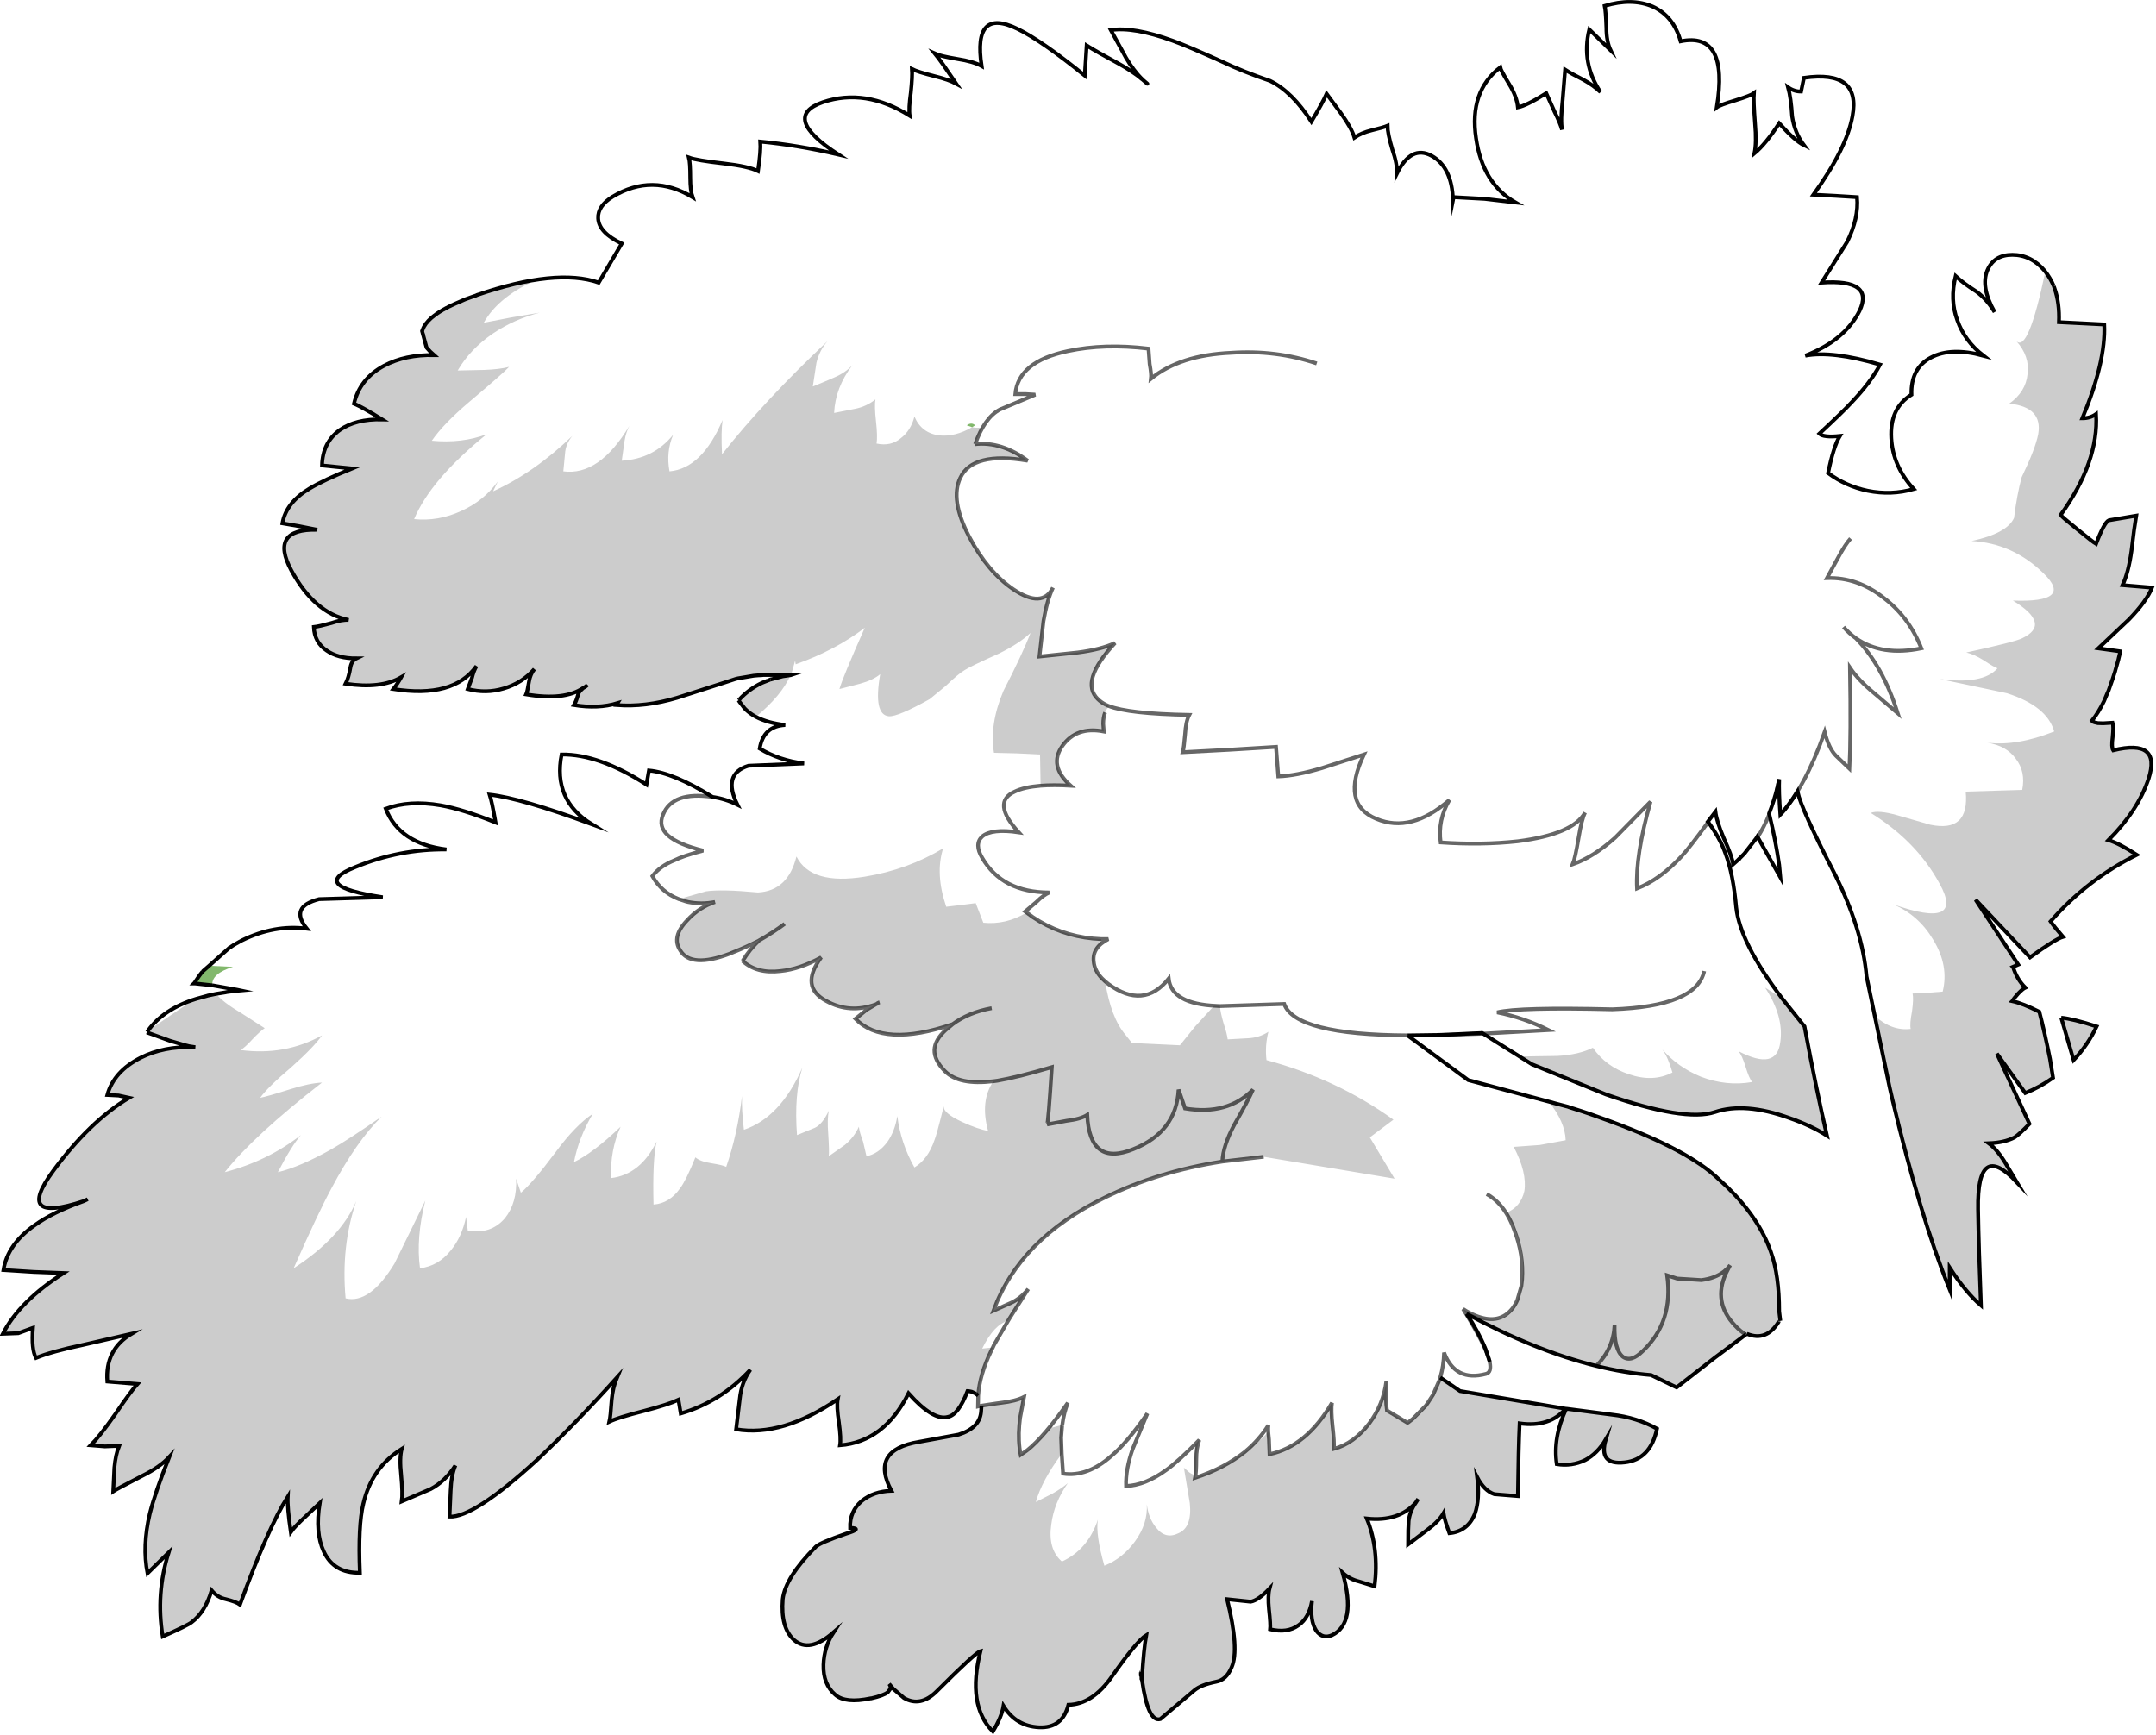 <?xml version="1.0" encoding="UTF-8" standalone="no"?>
<svg xmlns:xlink="http://www.w3.org/1999/xlink" height="455.8px" width="566.45px" xmlns="http://www.w3.org/2000/svg">
  <g transform="matrix(1.0, 0.0, 0.0, 1.0, 283.1, 227.75)">
    <path d="M183.9 -20.95 L184.35 -23.0 183.7 -20.0 183.9 -20.95" fill="#915d43" fill-rule="evenodd" stroke="none"/>
    <path d="M16.95 -206.95 Q14.65 -209.3 12.75 -212.55 L8.75 -219.85 Q14.8 -220.75 25.0 -217.05 28.9 -215.65 38.2 -211.45 43.3 -209.0 50.6 -206.5 56.35 -203.7 61.45 -195.8 64.4 -200.75 65.45 -203.1 L69.2 -198.0 Q72.0 -194.1 72.75 -191.6 74.6 -192.85 77.25 -193.5 80.35 -194.25 81.45 -194.7 81.45 -192.7 82.7 -188.5 84.05 -184.65 83.9 -182.15 87.65 -189.75 93.05 -186.8 98.35 -183.85 98.65 -175.2 L98.8 -175.95 107.0 -175.5 115.05 -174.55 Q106.4 -179.55 104.7 -191.45 102.85 -203.7 111.05 -210.05 111.2 -209.3 113.35 -205.75 115.4 -202.45 115.7 -199.55 118.0 -200.0 123.15 -203.25 L125.3 -198.45 Q126.85 -195.35 127.3 -193.65 126.85 -196.1 127.45 -201.4 L128.1 -209.45 Q129.8 -208.35 132.9 -206.8 135.7 -205.25 137.4 -203.55 132.3 -211.15 134.45 -220.0 L140.05 -214.55 Q138.95 -216.9 138.95 -220.45 138.8 -224.8 138.5 -226.2 145.6 -228.35 151.05 -226.05 156.6 -223.55 158.45 -216.9 171.2 -219.5 167.95 -199.55 168.7 -200.15 172.9 -201.4 176.9 -202.65 177.7 -203.25 177.55 -201.25 178.0 -195.35 178.45 -190.25 177.85 -187.45 180.8 -189.9 184.35 -195.35 188.55 -190.7 190.85 -189.6 188.4 -192.85 187.75 -197.2 187.45 -202.0 186.7 -204.8 188.25 -203.7 190.1 -203.7 L190.85 -207.3 Q205.9 -209.45 203.6 -197.2 202.05 -188.7 193.35 -176.6 L199.1 -176.3 204.8 -175.95 Q205.3 -170.4 202.2 -164.2 L195.5 -153.5 Q209.45 -154.45 205.45 -146.05 201.55 -138.3 191.2 -134.3 198.3 -135.65 210.85 -131.95 208.4 -127.3 203.4 -122.05 201.25 -119.7 194.9 -113.8 196.0 -112.75 200.3 -113.2 198.6 -110.4 197.2 -103.45 201.85 -100.0 207.6 -98.8 213.8 -97.55 219.7 -99.25 214.25 -105.15 213.8 -112.6 213.35 -120.5 219.1 -124.05 218.9 -131.0 224.2 -133.8 229.45 -136.6 238.0 -134.3 233.05 -138.15 231.15 -143.6 229.15 -149.0 230.7 -155.2 232.7 -153.35 236.15 -151.15 238.9 -149.15 240.95 -145.75 237.2 -152.4 239.05 -156.75 240.8 -160.8 245.6 -160.8 250.55 -160.8 254.1 -156.6 255.55 -154.8 256.5 -152.55 255.6 -154.6 254.25 -156.3 249.75 -134.9 246.65 -138.15 250.25 -134.1 249.6 -129.45 249.15 -124.8 244.8 -121.7 253.65 -120.8 252.4 -113.65 251.65 -109.8 248.05 -102.35 246.8 -97.7 246.05 -91.65 244.2 -87.6 234.9 -85.6 245.75 -85.0 253.8 -77.1 261.85 -69.35 245.75 -69.95 255.95 -63.75 248.2 -60.05 246.35 -59.1 233.5 -56.3 235.5 -55.85 238.0 -54.3 240.8 -52.45 241.7 -52.15 237.85 -47.8 226.5 -49.35 L244.2 -45.6 Q254.75 -42.2 256.6 -35.55 246.8 -31.65 239.05 -32.6 244.05 -31.8 246.5 -28.4 249.15 -25.0 248.2 -20.2 L233.35 -19.75 Q234.4 -8.9 224.05 -11.05 L215.35 -13.55 Q210.4 -14.95 208.4 -14.15 220.45 -6.7 226.5 4.45 233.2 16.55 214.25 9.85 220.95 12.65 224.8 19.15 229.0 26.0 227.3 32.8 L223.4 33.1 219.4 33.3 Q219.7 34.65 219.25 37.95 218.6 41.35 218.9 42.6 213.9 43.2 209.45 39.15 L207.3 28.8 Q206.2 16.25 198.75 1.5 190.25 -14.95 189.15 -19.75 186.7 -15.85 184.65 -13.7 191.2 -20.95 196.3 -35.4 197.4 -31.05 199.25 -29.2 L202.8 -25.8 Q203.25 -34.45 202.95 -52.3 205.15 -49.05 209.15 -45.75 L215.5 -40.35 Q211.5 -52.9 204.5 -60.05 211.35 -55.25 221.7 -57.4 218.45 -65.6 211.95 -70.55 204.95 -76.15 196.9 -75.85 L199.85 -81.25 Q201.7 -84.7 203.1 -86.25 201.7 -84.7 199.85 -81.25 L196.9 -75.85 Q204.95 -76.15 211.95 -70.55 218.45 -65.6 221.7 -57.4 211.35 -55.25 204.5 -60.05 211.5 -52.9 215.5 -40.35 L209.15 -45.75 Q205.15 -49.05 202.95 -52.3 203.25 -34.45 202.8 -25.8 L199.25 -29.2 Q197.4 -31.05 196.3 -35.4 191.2 -20.95 184.65 -13.7 184.2 -19.9 184.35 -23.0 L183.9 -20.95 Q183.05 -17.45 181.7 -14.0 L181.7 -13.95 181.75 -13.85 181.75 -13.8 181.7 -13.95 181.75 -13.8 Q183.45 -6.75 184.35 -0.5 L184.65 2.75 178.7 -7.8 178.6 -7.95 178.45 -7.7 178.3 -7.45 175.2 -3.45 174.05 -2.2 173.5 -1.75 172.25 -0.65 Q171.95 -2.85 169.8 -7.5 167.95 -11.85 167.6 -14.45 L165.6 -11.85 165.7 -11.75 Q168.85 -7.45 170.25 -3.45 172.25 1.8 173.05 10.65 174.05 19.95 185.05 34.5 L180.65 31.75 Q185.6 39.3 184.65 46.0 183.75 53.75 173.65 48.45 174.6 49.55 175.5 52.5 176.45 55.6 177.25 56.55 170.55 57.75 163.75 55.15 157.7 52.65 153.65 48.0 155.2 50.15 156.3 54.05 151.2 56.7 144.85 54.5 138.8 52.5 135.4 47.55 131.65 49.4 126.1 49.7 L116.15 49.85 115.75 49.6 115.35 49.35 109.75 45.85 107.4 44.35 107.2 44.25 106.55 43.85 106.6 43.85 106.55 43.85 106.25 43.65 106.0 43.7 103.5 43.8 97.45 44.1 94.45 44.2 97.45 44.1 95.55 44.2 94.45 44.2 87.1 44.3 86.85 44.3 86.7 44.3 Q57.25 44.15 54.3 36.05 L37.4 36.6 54.3 36.05 Q57.25 44.15 86.7 44.3 L102.65 56.05 123.8 61.7 Q128.1 67.05 128.25 71.85 L121.45 73.1 114.6 73.6 Q118.15 80.4 117.4 85.2 116.45 89.4 112.6 90.95 L112.9 91.45 Q118.5 100.45 116.6 110.2 L115.55 113.85 Q112.2 122.25 103.0 117.2 L102.25 116.8 101.3 116.2 102.2 117.45 Q105.3 122.1 107.15 126.6 L108.3 130.05 108.3 130.15 Q108.85 132.85 107.3 133.25 99.25 135.4 96.3 127.65 96.2 131.15 95.3 134.2 L95.25 134.3 95.15 134.7 95.1 134.85 94.95 135.2 93.4 138.75 92.1 140.75 91.6 141.4 91.55 141.55 88.1 145.05 86.95 145.95 88.1 145.05 91.55 141.55 Q89.45 144.6 86.95 145.95 L86.85 146.0 86.75 146.05 86.7 146.1 81.3 142.85 81.15 141.0 81.15 135.1 Q80.35 141.3 76.65 146.25 72.6 151.55 67.35 152.95 67.5 151.25 67.0 146.9 66.55 142.7 66.85 140.85 60.2 152.3 50.45 154.35 L50.3 150.45 50.1 148.4 Q50.05 147.3 50.15 146.75 47.7 150.65 44.0 153.7 47.7 150.65 50.15 146.75 50.05 147.3 50.1 148.4 48.55 150.45 46.4 151.55 L45.85 152.1 44.95 152.95 44.0 153.7 Q38.55 158.05 30.9 160.55 31.2 159.3 31.2 155.75 31.2 152.65 32.0 150.6 L30.9 151.85 Q30.45 156.2 30.6 159.75 29.65 159.45 29.05 158.85 L27.95 157.9 29.5 167.2 Q30.15 173.55 26.55 175.1 23.15 176.8 20.7 173.7 18.65 171.25 18.2 167.5 18.5 172.6 15.1 177.25 11.85 181.75 7.05 183.65 4.7 175.4 5.35 171.55 2.7 179.45 -4.1 182.55 -7.85 179.3 -6.9 172.8 -6.15 167.05 -2.55 161.95 -4.1 163.3 -6.6 164.7 L-10.95 166.9 Q-9.4 161.3 -4.15 154.25 L-4.3 150.0 -4.05 146.8 -4.0 146.65 -6.6 147.35 -6.6 146.6 Q-10.1 150.9 -13.05 153.2 L-13.2 153.3 -14.95 154.5 Q-15.65 150.9 -15.3 146.75 L-15.15 145.55 -15.1 144.85 -14.15 139.8 -14.05 139.4 Q-16.2 140.4 -19.45 140.85 L-21.25 141.0 -25.2 141.6 -25.25 141.85 -25.25 141.6 -26.15 141.8 -26.1 138.95 Q-25.75 133.5 -22.65 127.1 -25.75 133.5 -26.1 138.95 L-26.35 138.7 -26.15 138.85 Q-25.7 133.05 -22.65 127.1 L-22.25 126.3 -21.95 125.65 -18.25 119.3 -21.95 125.65 -22.25 126.3 -25.05 126.6 Q-21.95 120.25 -18.25 119.3 L-17.7 118.4 -17.05 117.45 -16.05 115.8 -12.95 110.95 Q-14.95 113.4 -17.3 114.5 L-22.1 116.65 Q-15.15 97.75 7.2 86.9 21.15 80.05 38.05 77.45 L48.9 76.2 83.3 81.95 76.8 71.1 83.0 66.45 Q68.1 55.75 49.65 50.8 49.2 47.05 50.15 43.35 47.8 44.9 44.85 45.05 L39.45 45.35 Q39.3 43.95 38.35 41.05 37.55 38.3 37.4 36.6 L37.4 36.55 36.5 36.55 Q24.7 36.05 23.95 29.4 17.4 37.6 8.1 30.8 L7.25 30.1 8.1 30.8 Q17.4 37.6 23.95 29.4 24.7 36.05 36.5 36.55 L35.85 36.55 30.9 41.95 26.9 46.9 14.3 46.3 12.6 44.15 Q8.75 39.65 7.25 30.1 L7.2 30.0 6.4 29.3 Q4.45 27.25 4.25 24.9 3.8 21.2 8.1 19.0 L6.25 19.0 8.1 19.0 Q3.8 21.2 4.25 24.9 4.45 27.25 6.4 29.3 4.5 27.4 4.25 25.2 3.8 22.25 6.25 20.1 L6.25 19.0 Q-2.6 18.65 -9.95 14.35 L-11.7 13.25 -13.75 11.75 -10.8 9.25 Q-8.95 7.4 -7.4 6.75 -19.8 6.75 -25.05 -2.35 -27.2 -5.95 -25.05 -7.95 -22.55 -10.1 -15.45 -9.05 -22.7 -16.95 -16.5 -19.75 -14.05 -20.95 -9.7 -21.3 -14.05 -20.95 -16.5 -19.75 -22.7 -16.95 -15.45 -9.05 -22.55 -10.1 -25.05 -7.95 -27.2 -5.95 -25.05 -2.35 -19.8 6.75 -7.4 6.75 -8.95 7.4 -10.8 9.25 L-13.75 11.75 -11.7 13.25 -13.4 12.05 Q-18.85 15.3 -24.75 14.7 L-26.75 9.55 -30.65 10.05 -34.5 10.5 Q-37.45 1.8 -35.3 -4.85 -44.6 0.75 -55.9 2.6 -70.0 4.9 -73.85 -2.7 -76.05 6.3 -83.95 6.75 -93.55 5.85 -97.6 6.45 L-104.75 8.5 Q-109.35 6.7 -111.7 2.45 -109.7 -0.2 -105.8 -1.75 -103.65 -2.85 -98.35 -4.25 -111.55 -7.5 -108.9 -13.7 -106.4 -19.9 -95.9 -18.35 -106.4 -19.9 -108.9 -13.7 -111.55 -7.5 -98.35 -4.25 -103.65 -2.85 -105.8 -1.75 -109.7 -0.2 -111.7 2.45 -109.35 6.7 -104.75 8.5 L-104.85 8.5 -102.9 9.1 -102.3 9.25 Q-98.85 9.95 -95.25 9.25 -99.45 10.65 -102.55 14.05 -106.75 18.4 -104.4 21.95 -101.6 26.7 -91.4 22.85 L-90.95 22.65 -90.45 22.45 -90.35 22.4 -89.95 22.25 -83.35 19.0 -83.8 19.45 Q-86.75 20.95 -89.95 22.25 -86.75 20.95 -83.8 19.45 -86.4 21.9 -88.0 24.75 -84.25 28.15 -78.05 27.4 -72.95 26.9 -67.35 23.8 -73.1 31.55 -65.95 35.3 -59.85 38.65 -53.0 36.15 L-55.45 37.6 -58.35 39.95 Q-50.95 47.55 -32.8 41.35 -37.55 44.65 -37.6 48.15 -37.65 50.8 -34.95 53.6 L-34.8 53.75 Q-31.1 57.45 -22.1 56.35 -25.65 61.5 -23.5 69.4 -26.15 68.95 -30.3 67.05 -35.6 64.6 -35.1 62.75 -37.15 70.95 -37.6 71.85 -39.3 76.85 -42.85 79.0 -46.45 72.65 -47.35 65.5 -48.0 69.55 -50.0 72.35 -52.35 75.45 -55.45 76.05 L-56.35 72.2 Q-57.3 69.7 -57.45 68.3 -58.7 71.1 -61.15 73.1 L-65.35 76.05 Q-65.2 74.65 -65.5 70.15 -65.8 66.3 -65.35 64.1 -67.05 67.7 -69.05 68.6 L-73.7 70.5 Q-74.5 59.8 -72.3 52.8 -78.05 65.85 -87.65 69.1 -88.3 63.65 -88.15 60.25 -89.35 70.3 -92.3 78.85 -93.1 78.4 -96.2 77.9 -99.15 77.45 -100.4 76.35 -102.85 82.4 -104.4 84.45 -107.2 88.45 -111.4 88.75 -111.7 77.0 -110.6 72.2 -114.8 80.85 -122.55 81.8 -122.85 74.5 -120.05 68.3 -127.2 75.15 -132.3 77.6 -131.05 71.1 -127.35 64.9 -131.85 67.85 -137.1 74.95 -143.15 83.05 -146.25 85.65 L-147.5 81.95 Q-147.2 88.3 -150.45 92.35 -154.15 96.65 -160.2 95.6 L-160.65 92.0 Q-161.75 97.3 -164.7 100.85 -167.95 104.9 -172.75 105.5 -173.85 97.6 -171.35 87.7 L-179.45 104.25 Q-185.95 114.95 -192.3 113.4 -193.55 99.75 -189.5 87.85 -193.55 97.45 -205.95 105.5 -199.6 91.1 -196.0 84.45 -189.5 72.2 -182.85 65.65 -191.35 71.55 -196.0 74.2 -204.25 78.85 -210.1 80.25 -206.55 73.4 -204.05 70.5 -212.75 77.3 -224.05 80.25 -216.45 70.65 -198.5 56.7 -201.75 56.85 -206.7 58.4 -213.05 60.4 -214.75 60.7 -212.75 57.9 -206.55 52.65 -200.65 47.4 -198.5 44.3 -208.25 49.7 -219.9 48.15 -218.8 47.55 -216.8 45.35 -214.75 43.2 -213.55 42.4 -214.0 42.1 -219.55 38.55 -224.55 35.6 -226.25 33.45 L-232.2 34.9 -231.55 34.7 -228.65 33.9 -228.5 33.85 -226.4 33.4 -223.9 33.0 -223.45 32.9 -222.25 32.75 -220.65 32.6 -220.45 32.55 -219.9 32.5 -220.85 32.3 -227.3 31.15 Q-227.65 28.1 -221.9 26.3 L-228.15 26.0 -222.75 21.2 -222.5 21.1 -222.3 20.95 -222.15 20.85 -221.7 20.55 -221.0 20.15 -220.8 20.05 -220.2 19.7 -219.9 19.55 -219.55 19.35 Q-211.05 15.15 -202.5 16.25 -207.15 10.5 -199.25 8.5 L-182.55 8.0 Q-202.2 5.05 -189.8 0.1 -178.2 -4.7 -165.8 -4.55 -178.2 -6.1 -181.75 -15.25 -175.55 -17.55 -167.35 -16.15 -161.45 -15.1 -152.9 -11.65 -153.85 -17.1 -154.45 -18.95 -146.25 -18.05 -127.65 -11.2 -137.9 -17.55 -135.55 -29.5 -125.8 -29.65 -113.25 -21.6 L-112.6 -25.3 Q-106.1 -24.7 -95.9 -18.35 -92.45 -17.85 -89.35 -16.3 -93.4 -24.4 -86.45 -26.55 L-71.85 -27.15 Q-78.35 -27.95 -83.5 -31.05 -82.55 -36.95 -76.8 -37.25 -81.45 -37.8 -84.5 -39.4 -77.75 -45.0 -75.4 -50.35 L-75.25 -50.4 -74.2 -54.15 -74.05 -53.2 Q-63.5 -56.95 -55.9 -62.8 -61.8 -49.5 -62.55 -46.7 L-57.15 -48.1 Q-53.7 -49.05 -51.85 -50.6 -53.7 -39.9 -49.55 -39.55 -47.2 -39.4 -38.85 -44.05 L-34.65 -47.5 Q-31.25 -50.75 -29.7 -51.65 -28.3 -52.6 -20.7 -56.0 -15.3 -58.65 -12.35 -61.45 -14.35 -56.15 -19.45 -46.25 -23.2 -37.4 -21.95 -29.95 L-15.9 -29.8 -9.85 -29.5 -9.7 -21.3 Q-6.35 -21.55 -1.8 -21.3 -7.7 -26.55 -3.95 -31.8 -0.25 -36.95 6.9 -35.55 L6.75 -37.55 Q6.75 -39.3 7.25 -40.55 L7.35 -40.8 Q7.7 -41.6 8.3 -42.2 L8.2 -42.25 Q13.35 -40.2 29.35 -39.9 28.45 -38.2 28.25 -34.75 27.95 -31.2 27.65 -30.1 L39.9 -30.75 52.15 -31.5 52.75 -23.75 Q57.4 -23.9 64.25 -25.95 L75.25 -29.5 Q69.05 -16.5 78.5 -12.6 87.65 -8.75 97.7 -17.55 94.6 -12.3 95.4 -6.4 106.1 -5.65 115.7 -6.7 130.2 -8.55 133.35 -14.25 132.45 -12.5 131.65 -7.65 130.75 -2.2 130.1 -0.65 135.55 -2.55 141.25 -7.65 L150.55 -17.1 Q146.55 -3.0 147.0 5.7 153.05 3.35 158.65 -2.7 160.7 -4.9 165.7 -11.75 160.7 -4.9 158.65 -2.7 153.05 3.35 147.0 5.7 146.55 -3.0 150.55 -17.1 L141.25 -7.65 Q135.55 -2.55 130.1 -0.65 130.75 -2.2 131.65 -7.65 132.45 -12.5 133.35 -14.25 130.2 -8.55 115.7 -6.7 106.1 -5.65 95.4 -6.4 94.6 -12.3 97.7 -17.55 87.65 -8.75 78.5 -12.6 69.05 -16.5 75.25 -29.5 L64.25 -25.95 Q57.4 -23.9 52.75 -23.75 L52.15 -31.5 39.9 -30.75 27.65 -30.1 Q27.95 -31.2 28.25 -34.75 28.45 -38.2 29.35 -39.9 13.35 -40.2 8.2 -42.25 L7.4 -42.6 Q6.15 -43.25 5.35 -44.05 0.5 -48.7 9.85 -58.8 6.25 -57.1 0.05 -56.3 L-10.0 -55.25 -8.95 -64.55 Q-8.0 -70.1 -6.45 -73.35 -9.25 -67.8 -16.85 -72.9 -23.65 -77.55 -28.45 -86.7 -33.55 -96.45 -30.8 -102.2 -27.55 -109.15 -13.1 -106.7 -19.95 -111.8 -26.9 -111.05 -26.0 -113.8 -24.9 -115.5 -26.3 -115.2 -27.7 -115.5 -32.2 -112.9 -36.35 -113.35 -41.0 -113.95 -42.85 -118.3 -43.8 -114.6 -46.45 -112.6 -49.05 -110.4 -52.8 -111.2 -52.5 -113.05 -52.95 -117.05 -53.4 -121.1 -53.1 -122.8 -55.45 -120.95 -58.35 -120.35 L-63.95 -119.25 Q-63.65 -125.9 -59.15 -131.8 -61.0 -129.8 -63.95 -128.55 -67.5 -127.0 -69.55 -126.2 L-68.6 -132.4 Q-67.85 -135.65 -65.65 -138.15 -82.25 -122.5 -93.4 -108.4 -93.7 -114.45 -93.25 -117.4 -98.65 -104.65 -107.2 -103.9 -108.15 -109.0 -106.25 -113.5 -111.4 -107.15 -119.75 -106.7 L-119.0 -111.95 Q-118.65 -114.15 -117.75 -115.85 -125.65 -102.65 -135.1 -103.9 L-134.65 -108.55 Q-134.5 -111.05 -132.75 -113.2 -142.7 -103.6 -153.55 -98.65 L-152.3 -101.25 Q-156.0 -96.15 -161.9 -93.5 -167.95 -90.7 -174.3 -91.35 -169.95 -101.75 -155.25 -113.65 -161.75 -111.2 -169.65 -111.95 -166.55 -116.45 -159.75 -122.2 -150.9 -129.65 -149.35 -131.35 -151.85 -130.7 -155.85 -130.55 L-162.85 -130.4 Q-159.6 -136.0 -153.55 -140.15 -147.95 -143.9 -141.3 -145.6 L-148.75 -144.35 -156.0 -142.95 Q-152.45 -149.3 -143.45 -153.65 -158.05 -151.35 -166.4 -146.2 -171.5 -143.1 -172.0 -140.0 L-172.2 -140.75 -172.15 -140.85 -172.15 -140.9 -172.1 -141.0 -172.1 -141.05 -172.05 -141.15 Q-171.5 -142.7 -169.8 -144.2 L-169.55 -144.4 -169.35 -144.55 -169.05 -144.8 -168.75 -145.0 -168.65 -145.1 -168.55 -145.15 -168.45 -145.25 -168.35 -145.3 -168.25 -145.4 -168.15 -145.45 -167.7 -145.75 -167.4 -145.95 -167.25 -146.0 -167.1 -146.1 -166.75 -146.35 -166.6 -146.4 -166.15 -146.65 -165.9 -146.8 -165.55 -146.95 -165.25 -147.15 -164.9 -147.3 -164.4 -147.55 -163.75 -147.85 -161.0 -149.05 -160.75 -149.15 -158.65 -149.9 -158.35 -150.0 -158.05 -150.1 -157.75 -150.25 Q-136.95 -157.35 -125.8 -153.5 L-119.75 -163.75 Q-125.8 -166.65 -125.95 -170.4 -126.1 -173.65 -122.1 -176.1 -111.7 -182.3 -101.15 -175.95 -101.75 -177.65 -101.75 -181.1 -101.75 -184.95 -102.1 -186.35 -100.05 -185.6 -92.95 -184.8 -86.45 -184.05 -83.95 -182.8 -83.15 -188.2 -83.35 -190.55 -73.4 -189.6 -62.85 -187.15 -78.05 -197.05 -66.9 -200.9 -55.75 -204.65 -44.1 -197.35 -44.4 -199.2 -43.8 -203.4 -43.35 -207.75 -43.5 -209.6 -41.95 -208.85 -37.6 -207.75 -33.75 -206.8 -31.85 -205.75 -35.9 -211.75 -37.45 -213.65 -36.05 -213.0 -31.55 -212.25 -27.35 -211.6 -25.2 -210.4 -27.55 -225.9 -15.75 -220.15 -9.4 -217.05 1.9 -207.9 L2.4 -215.8 Q4.85 -214.25 10.6 -211.15 14.5 -209.0 16.95 -206.95 L18.35 -205.75 16.95 -206.95 M-27.7 -115.5 L-26.9 -116.0 Q-27.85 -116.9 -29.1 -116.0 L-27.7 -115.5 M62.85 -132.25 Q52.15 -135.85 40.35 -135.05 26.9 -134.45 19.3 -128.25 19.45 -129.45 18.95 -132.1 L18.65 -136.15 Q7.05 -137.55 -2.55 -135.5 -15.6 -132.75 -16.35 -124.2 L-13.6 -124.2 -11.1 -124.05 -20.4 -120.15 Q-24.45 -118.0 -26.9 -111.05 -24.45 -118.0 -20.4 -120.15 L-11.1 -124.05 -13.6 -124.2 -16.35 -124.2 Q-15.6 -132.75 -2.55 -135.5 7.05 -137.55 18.65 -136.15 L18.95 -132.1 Q19.45 -129.45 19.3 -128.25 26.9 -134.45 40.35 -135.05 52.15 -135.85 62.85 -132.25 M106.6 43.85 L106.25 43.65 106.6 43.85 123.75 42.9 Q117.25 39.65 110.25 38.25 116.0 36.85 140.5 37.45 162.65 36.7 164.65 27.4 162.65 36.7 140.5 37.45 116.0 36.85 110.25 38.25 117.25 39.65 123.75 42.9 L106.6 43.85 107.2 44.25 106.6 43.85 M175.2 -3.45 L173.5 -1.75 175.2 -3.45 M181.75 -13.8 Q180.45 -10.55 178.7 -7.8 180.45 -10.55 181.75 -13.8 M201.25 -63.0 Q202.8 -61.25 204.5 -60.05 202.8 -61.25 201.25 -63.0 M133.4 64.55 L125.8 62.25 128.85 63.05 129.1 63.15 129.4 63.25 132.4 64.2 133.4 64.55 M112.6 90.95 Q110.5 87.65 107.5 86.0 110.5 87.65 112.6 90.95 M116.6 110.2 L116.8 108.45 Q117.25 101.95 114.75 95.45 113.95 93.2 112.9 91.45 113.95 93.2 114.75 95.45 117.25 101.95 116.8 108.45 L116.6 110.2 M-244.55 43.5 L-238.35 45.7 -233.6 47.1 -234.4 46.9 -238.35 45.75 -238.5 45.7 -244.55 43.5 M-232.3 47.4 L-231.5 47.55 Q-239.55 47.05 -246.1 50.15 -240.1 47.15 -232.3 47.4 M101.3 116.2 Q107.3 125.85 108.3 130.05 107.3 125.85 101.3 116.2 M16.95 212.9 L16.95 213.1 16.95 213.55 16.8 213.25 16.8 212.75 16.65 212.45 16.65 212.15 16.8 212.15 16.95 212.9 M-4.15 154.25 L-3.8 159.45 Q2.55 160.4 8.9 154.8 13.1 151.25 18.35 143.65 L14.5 152.95 Q12.6 158.35 12.75 162.7 17.75 162.55 23.3 158.5 26.55 156.2 32.0 150.6 26.55 156.2 23.3 158.5 17.75 162.55 12.75 162.7 12.6 158.35 14.5 152.95 L18.35 143.65 Q13.1 151.25 8.9 154.8 2.55 160.4 -3.8 159.45 L-4.15 154.25 M102.25 116.8 Q108.55 120.35 112.45 117.75 114.45 116.4 115.55 113.85 114.45 116.4 112.45 117.75 108.55 120.35 102.25 116.8 M16.95 213.1 L16.8 213.25 16.95 213.1 M-171.0 -136.4 L-171.05 -136.5 -170.55 -135.9 -171.0 -136.4 M-25.2 141.6 L-25.25 141.6 -25.2 141.6 M-21.25 141.0 L-20.1 140.85 Q-16.2 140.4 -14.05 139.3 L-14.15 139.8 -14.05 139.3 Q-16.2 140.4 -20.1 140.85 L-21.25 141.0 M-13.2 153.3 Q-8.75 149.75 -2.55 140.85 -3.6 143.4 -4.0 146.65 -3.6 143.4 -2.55 140.85 -8.75 149.75 -13.2 153.3 M-229.9 27.55 L-229.7 27.35 -230.3 28.05 -230.35 28.1 -229.9 27.55 -230.3 28.05 -229.9 27.55" fill="#ffffff" fill-opacity="0.0" fill-rule="evenodd" stroke="none"/>
    <path d="M-27.7 -115.5 L-29.1 -116.0 Q-27.85 -116.9 -26.9 -116.0 L-27.7 -115.5 M-229.7 27.35 L-228.4 26.0 -228.15 26.0 -221.9 26.3 Q-227.65 28.1 -227.3 31.15 L-227.3 31.25 -231.9 30.65 -232.15 30.65 -232.0 30.5 -230.9 28.85 -230.55 28.35 -230.35 28.1 -230.9 28.85 -230.35 28.1 -230.3 28.05 -229.7 27.35 -228.15 26.0 -229.7 27.35 M-227.3 31.15 L-231.9 30.65 -227.3 31.15" fill="#82b86c" fill-rule="evenodd" stroke="none"/>
    <path d="M-172.0 -140.0 Q-171.5 -143.1 -166.4 -146.2 -158.05 -151.35 -143.45 -153.65 -152.45 -149.3 -156.0 -142.95 L-148.75 -144.35 -141.3 -145.6 Q-147.95 -143.9 -153.55 -140.15 -159.6 -136.0 -162.85 -130.4 L-155.85 -130.55 Q-151.85 -130.7 -149.35 -131.35 -150.9 -129.65 -159.75 -122.2 -166.55 -116.45 -169.65 -111.95 -161.75 -111.2 -155.25 -113.65 -169.95 -101.75 -174.3 -91.35 -167.95 -90.7 -161.9 -93.5 -156.0 -96.15 -152.3 -101.25 L-153.55 -98.65 Q-142.7 -103.6 -132.75 -113.2 -134.5 -111.05 -134.65 -108.55 L-135.1 -103.9 Q-125.65 -102.65 -117.75 -115.85 -118.65 -114.15 -119.0 -111.95 L-119.75 -106.7 Q-111.4 -107.15 -106.25 -113.5 -108.15 -109.0 -107.2 -103.9 -98.65 -104.65 -93.25 -117.4 -93.7 -114.45 -93.4 -108.4 -82.25 -122.5 -65.65 -138.15 -67.85 -135.65 -68.6 -132.4 L-69.55 -126.2 Q-67.5 -127.0 -63.95 -128.55 -61.0 -129.8 -59.15 -131.8 -63.65 -125.9 -63.95 -119.25 L-58.35 -120.35 Q-55.45 -120.95 -53.1 -122.8 -53.4 -121.1 -52.95 -117.05 -52.5 -113.05 -52.8 -111.2 -49.05 -110.4 -46.45 -112.6 -43.8 -114.6 -42.85 -118.3 -41.0 -113.95 -36.35 -113.35 -32.2 -112.9 -27.7 -115.5 -26.3 -115.2 -24.9 -115.5 -26.0 -113.8 -26.9 -111.05 -19.95 -111.8 -13.1 -106.7 -27.55 -109.15 -30.8 -102.2 -33.55 -96.45 -28.45 -86.7 -23.65 -77.55 -16.85 -72.9 -9.25 -67.8 -6.45 -73.35 -8.0 -70.1 -8.95 -64.55 L-10.0 -55.25 0.05 -56.3 Q6.25 -57.1 9.85 -58.8 0.5 -48.7 5.35 -44.05 6.15 -43.25 7.4 -42.6 L7.95 -42.35 8.2 -42.25 7.95 -42.35 7.4 -42.6 8.2 -42.25 8.3 -42.2 Q7.7 -41.6 7.35 -40.8 L7.25 -40.55 Q6.75 -39.3 6.75 -37.55 L6.9 -35.55 Q-0.25 -36.95 -3.95 -31.8 -7.7 -26.55 -1.8 -21.3 -6.35 -21.55 -9.7 -21.3 L-9.85 -29.5 -15.9 -29.8 -21.95 -29.95 Q-23.2 -37.4 -19.45 -46.25 -14.35 -56.15 -12.35 -61.45 -15.3 -58.65 -20.7 -56.0 -28.3 -52.6 -29.7 -51.65 -31.25 -50.75 -34.65 -47.5 L-38.85 -44.05 Q-47.2 -39.4 -49.55 -39.55 -53.7 -39.9 -51.85 -50.6 -53.7 -49.05 -57.15 -48.1 L-62.55 -46.7 Q-61.8 -49.5 -55.9 -62.8 -63.5 -56.95 -74.05 -53.2 L-74.2 -54.15 -75.25 -50.4 -75.4 -50.4 -75.4 -50.35 Q-77.75 -45.0 -84.5 -39.4 L-84.55 -39.4 Q-86.3 -40.25 -87.55 -41.6 L-88.65 -43.1 -88.8 -43.35 -89.05 -43.75 -88.9 -43.9 Q-86.4 -46.65 -82.95 -48.3 L-82.6 -48.45 -81.45 -48.9 -80.7 -49.2 -80.65 -49.2 -77.45 -50.05 -75.4 -50.4 -76.95 -50.4 -78.35 -50.35 -80.7 -50.3 -80.7 -50.4 -82.55 -50.4 -82.95 -50.35 -83.95 -50.3 -85.1 -50.2 -89.25 -49.5 -89.25 -49.45 -89.85 -49.35 -92.75 -48.4 -105.2 -44.4 Q-113.55 -41.9 -121.15 -42.5 L-120.85 -43.0 Q-125.95 -41.45 -132.3 -42.5 -131.7 -43.45 -131.2 -45.3 -131.05 -45.95 -129.85 -47.0 -134.8 -43.6 -144.85 -45.3 -144.55 -45.95 -144.1 -48.7 -143.8 -50.6 -142.7 -51.95 -145.95 -48.25 -150.75 -46.85 -155.4 -45.45 -160.2 -46.7 L-159.1 -49.65 Q-158.65 -51.5 -157.9 -52.75 -163.95 -44.2 -179.75 -46.7 -178.65 -48.1 -177.7 -49.8 -183.0 -46.7 -192.3 -48.1 -191.5 -49.65 -191.05 -52.3 -190.75 -54.15 -189.5 -54.75 -194.3 -54.75 -197.25 -56.8 -200.5 -58.95 -200.65 -63.0 -199.25 -63.15 -196.0 -64.05 -193.2 -65.0 -191.5 -64.85 -200.5 -66.7 -206.55 -77.85 -212.45 -88.85 -199.75 -88.55 L-204.55 -89.5 -208.9 -90.25 Q-207.95 -95.7 -201.75 -99.4 -198.2 -101.55 -190.6 -104.65 L-198.5 -105.45 Q-198.35 -111.5 -193.85 -114.75 -189.65 -117.7 -182.7 -117.55 -187.95 -120.8 -190.1 -121.7 -188.55 -128.25 -182.2 -131.65 -176.65 -134.6 -169.05 -134.45 L-170.05 -135.35 -170.55 -135.9 -171.05 -136.5 -172.0 -140.0 M-11.7 13.25 L-9.95 14.35 Q-2.6 18.65 6.25 19.0 L6.25 20.1 Q3.8 22.25 4.25 25.2 4.5 27.4 6.4 29.3 L7.2 30.0 7.25 30.1 Q8.75 39.65 12.6 44.15 L14.3 46.3 26.9 46.9 30.9 41.95 35.85 36.55 36.5 36.55 37.4 36.55 37.4 36.6 Q37.55 38.3 38.35 41.05 39.3 43.95 39.45 45.35 L44.85 45.05 Q47.8 44.9 50.15 43.35 49.2 47.05 49.65 50.8 68.1 55.75 83.0 66.45 L76.8 71.1 83.3 81.95 48.9 76.2 38.05 77.45 Q21.15 80.05 7.2 86.9 -15.15 97.75 -22.1 116.65 L-17.3 114.5 Q-14.95 113.4 -12.95 110.95 L-16.05 115.8 -17.05 117.45 -17.7 118.4 -16.05 115.8 -17.7 118.4 -18.25 119.3 Q-21.95 120.25 -25.05 126.6 L-22.25 126.3 -22.65 127.1 Q-25.7 133.05 -26.15 138.85 L-26.35 138.7 -26.7 138.45 -27.75 137.95 -27.95 137.9 -28.75 137.75 -28.9 137.75 Q-31.25 143.95 -34.05 144.55 -37.9 145.65 -44.4 138.35 -50.8 151.1 -62.4 152.0 -62.1 150.3 -62.7 145.95 -63.35 141.8 -63.0 139.9 -77.6 149.85 -89.7 147.8 L-88.75 139.9 Q-88.3 135.4 -85.95 132.15 -93.7 140.55 -104.25 143.65 L-104.85 140.05 Q-107.5 141.3 -114.0 143.0 -120.7 144.7 -123.0 145.8 -122.7 144.55 -122.4 140.05 -122.1 136.8 -121.0 134.2 -131.85 146.25 -142.05 155.9 -158.65 171.05 -165.0 170.75 L-164.7 163.95 Q-164.55 159.9 -163.45 157.3 -166.1 161.45 -169.95 163.5 L-177.55 166.75 Q-177.25 164.7 -177.7 159.9 -178.2 155.25 -177.55 152.95 -185.45 157.9 -187.65 167.35 -189.05 173.1 -188.55 185.5 -195.4 185.65 -198.05 179.9 -200.35 174.95 -199.1 167.2 L-202.7 170.6 Q-205.6 173.25 -206.7 174.8 -207.65 168.3 -207.5 165.5 -212.75 173.85 -220.05 193.85 -221.1 193.1 -223.75 192.45 -225.95 192.0 -227.5 190.15 -229.2 195.85 -232.75 198.5 -233.7 199.3 -240.35 202.25 -242.2 191.05 -238.8 180.2 L-244.35 185.65 Q-245.75 178.5 -243.75 170.0 -242.35 164.4 -238.65 155.1 -241.1 157.75 -245.75 160.05 -252.45 163.5 -253.35 164.1 L-253.05 157.9 Q-252.75 154.5 -251.8 152.15 L-255.55 152.3 -259.25 152.0 Q-256.95 149.7 -252.9 143.95 -248.7 137.75 -247.0 135.9 L-254.9 135.25 Q-255.55 126.9 -248.55 122.7 L-261.4 125.65 Q-269.5 127.35 -273.65 129.05 -274.9 126.75 -274.45 121.15 L-278.3 122.55 -282.35 122.7 Q-278.0 114.2 -266.4 106.75 L-274.3 106.45 -282.2 105.95 Q-281.1 99.15 -274.0 94.2 -269.35 90.8 -261.1 87.85 -279.4 93.9 -269.15 79.95 -259.55 66.9 -249.2 60.7 L-251.95 60.1 -254.9 59.95 Q-253.2 53.75 -246.1 50.15 -239.55 47.05 -231.5 47.55 L-232.3 47.4 -231.8 47.4 -233.4 47.15 -231.8 47.4 -232.3 47.4 -233.4 47.15 -233.6 47.1 -238.35 45.7 -244.55 43.5 -244.45 43.4 -244.25 43.1 -244.45 43.4 -244.4 43.25 -244.3 43.15 -244.25 43.1 -232.2 34.9 -226.25 33.45 Q-224.55 35.6 -219.55 38.55 -214.0 42.1 -213.55 42.4 -214.75 43.2 -216.8 45.35 -218.8 47.55 -219.9 48.15 -208.25 49.7 -198.5 44.3 -200.65 47.4 -206.55 52.65 -212.75 57.9 -214.75 60.7 -213.05 60.4 -206.7 58.4 -201.75 56.85 -198.5 56.7 -216.45 70.65 -224.05 80.25 -212.75 77.3 -204.05 70.5 -206.55 73.4 -210.1 80.25 -204.25 78.85 -196.0 74.2 -191.35 71.55 -182.85 65.65 -189.5 72.2 -196.0 84.45 -199.6 91.1 -205.95 105.5 -193.55 97.45 -189.5 87.85 -193.55 99.75 -192.3 113.4 -185.95 114.95 -179.45 104.25 L-171.35 87.7 Q-173.85 97.6 -172.75 105.5 -167.95 104.9 -164.7 100.85 -161.75 97.3 -160.65 92.0 L-160.2 95.6 Q-154.15 96.65 -150.45 92.35 -147.2 88.3 -147.5 81.95 L-146.25 85.65 Q-143.15 83.05 -137.1 74.95 -131.85 67.85 -127.35 64.9 -131.05 71.1 -132.3 77.6 -127.2 75.15 -120.05 68.3 -122.85 74.5 -122.55 81.8 -114.8 80.85 -110.6 72.2 -111.7 77.0 -111.4 88.75 -107.2 88.45 -104.4 84.45 -102.85 82.4 -100.4 76.35 -99.15 77.45 -96.2 77.9 -93.1 78.4 -92.3 78.85 -89.35 70.3 -88.15 60.25 -88.3 63.65 -87.65 69.1 -78.05 65.85 -72.3 52.8 -74.5 59.8 -73.7 70.5 L-69.05 68.6 Q-67.05 67.7 -65.35 64.1 -65.8 66.3 -65.5 70.15 -65.2 74.65 -65.35 76.05 L-61.15 73.1 Q-58.7 71.1 -57.45 68.3 -57.3 69.7 -56.35 72.2 L-55.45 76.05 Q-52.35 75.45 -50.0 72.35 -48.0 69.55 -47.35 65.5 -46.45 72.65 -42.85 79.0 -39.3 76.85 -37.6 71.85 -37.15 70.95 -35.1 62.75 -35.6 64.6 -30.3 67.05 -26.15 68.95 -23.5 69.4 -25.65 61.5 -22.1 56.35 L-21.0 56.2 Q-15.75 55.3 -6.75 52.65 -7.7 67.55 -8.0 67.7 L-2.9 66.75 Q0.85 66.3 2.55 65.2 3.15 78.85 14.65 74.2 25.95 69.7 26.55 58.55 L28.25 63.5 Q39.45 65.35 46.1 58.55 44.7 61.65 41.15 67.85 38.2 73.4 38.05 77.45 38.2 73.4 41.15 67.85 44.7 61.65 46.1 58.55 39.45 65.35 28.25 63.5 L26.55 58.55 Q25.95 69.7 14.65 74.2 3.15 78.85 2.55 65.2 0.85 66.3 -2.9 66.75 L-8.0 67.7 Q-7.7 67.55 -6.75 52.65 -15.75 55.3 -21.0 56.2 L-22.1 56.35 Q-31.1 57.45 -34.8 53.75 L-34.95 53.6 Q-37.65 50.8 -37.6 48.15 -37.55 44.65 -32.8 41.35 L-34.65 42.9 Q-37.5 45.5 -37.6 48.15 -37.5 45.5 -34.65 42.9 L-32.8 41.35 Q-28.6 38.25 -22.55 37.15 -28.6 38.25 -32.8 41.35 -50.95 47.55 -58.35 39.95 L-55.45 37.6 -53.0 36.15 Q-59.85 38.65 -65.95 35.3 -73.1 31.55 -67.35 23.8 -72.95 26.9 -78.05 27.4 -84.25 28.15 -88.0 24.75 -86.4 21.9 -83.8 19.45 L-83.35 19.0 -89.95 22.25 -90.35 22.4 -90.45 22.45 -90.95 22.65 -91.4 22.85 Q-101.6 26.7 -104.4 21.95 -106.75 18.4 -102.55 14.05 -99.45 10.65 -95.25 9.25 -98.85 9.95 -102.3 9.25 L-102.9 9.1 -104.85 8.5 -104.75 8.5 -104.7 8.5 -102.9 9.1 -104.7 8.5 -104.75 8.5 -97.6 6.45 Q-93.55 5.85 -83.95 6.75 -76.05 6.3 -73.85 -2.7 -70.0 4.9 -55.9 2.6 -44.6 0.75 -35.3 -4.85 -37.45 1.8 -34.5 10.5 L-30.65 10.05 -26.75 9.55 -24.75 14.7 Q-18.85 15.3 -13.4 12.05 L-11.7 13.25 M209.45 39.15 Q213.9 43.2 218.9 42.6 218.6 41.35 219.25 37.95 219.7 34.65 219.4 33.3 L223.4 33.1 227.3 32.8 Q229.0 26.0 224.8 19.15 220.95 12.65 214.25 9.85 233.2 16.55 226.5 4.45 220.45 -6.7 208.4 -14.15 210.4 -14.95 215.35 -13.55 L224.05 -11.05 Q234.4 -8.9 233.35 -19.75 L248.2 -20.2 Q249.15 -25.0 246.5 -28.4 244.05 -31.8 239.05 -32.6 246.8 -31.65 256.6 -35.55 254.75 -42.2 244.2 -45.6 L226.5 -49.35 Q237.85 -47.8 241.7 -52.15 240.8 -52.45 238.0 -54.3 235.5 -55.85 233.5 -56.3 246.35 -59.1 248.2 -60.05 255.95 -63.75 245.75 -69.95 261.85 -69.35 253.8 -77.1 245.75 -85.0 234.9 -85.6 244.2 -87.6 246.05 -91.65 246.8 -97.7 248.05 -102.35 251.65 -109.8 252.4 -113.65 253.65 -120.8 244.8 -121.7 249.15 -124.8 249.6 -129.45 250.25 -134.1 246.65 -138.15 249.75 -134.9 254.25 -156.3 255.6 -154.6 256.5 -152.55 L256.7 -151.95 Q258.05 -148.15 257.85 -143.1 L263.85 -142.8 269.75 -142.5 Q270.2 -132.75 264.0 -117.85 266.05 -117.85 267.6 -118.95 268.35 -106.4 258.3 -92.45 258.6 -91.95 262.65 -88.7 266.8 -85.3 267.6 -84.85 269.75 -90.55 271.0 -91.05 L278.15 -92.25 Q277.65 -89.35 276.9 -82.95 276.1 -77.25 274.55 -74.0 L282.3 -73.35 Q280.9 -69.8 276.25 -65.0 L268.2 -57.4 273.95 -56.6 273.9 -56.25 273.8 -56.0 273.75 -55.8 273.55 -54.85 273.45 -54.4 272.7 -51.75 273.45 -54.4 273.1 -53.05 272.7 -51.75 272.6 -51.35 272.0 -49.5 271.95 -49.35 271.3 -47.5 271.95 -49.35 271.7 -48.45 271.3 -47.5 270.35 -45.1 269.7 -43.55 Q268.2 -40.45 266.5 -38.35 266.8 -38.0 267.65 -37.85 266.8 -38.0 266.5 -38.35 268.2 -40.45 269.7 -43.55 L269.6 -43.3 Q268.25 -40.35 266.65 -38.35 266.9 -38.0 267.65 -37.85 L267.95 -37.75 268.05 -37.75 269.45 -37.7 271.95 -37.85 Q272.25 -36.95 271.95 -34.0 271.6 -31.35 272.1 -30.6 284.8 -33.7 281.4 -23.15 278.6 -14.75 270.85 -7.0 273.5 -6.25 278.3 -3.15 265.25 3.35 255.65 14.35 256.6 15.75 258.9 18.4 256.9 19.0 250.25 23.8 L235.95 8.65 247.15 25.7 245.75 26.3 245.8 26.35 Q246.8 29.55 249.0 31.75 248.35 32.05 247.15 33.3 245.95 34.6 245.65 35.25 L245.6 35.3 Q248.35 35.9 252.7 38.1 254.1 43.5 255.5 50.5 L256.3 55.45 Q252.85 57.9 249.0 59.45 L241.55 49.1 250.1 67.55 Q247.45 70.3 246.2 71.1 243.55 72.5 239.4 72.65 241.7 74.35 243.9 78.05 L246.8 82.9 Q236.3 71.7 236.6 90.0 236.75 99.75 237.35 115.25 233.35 111.85 229.15 105.35 L229.15 111.1 Q221.35 91.8 214.05 60.95 L213.6 58.95 Q211.4 49.45 209.3 39.0 L209.45 39.15 213.35 57.9 214.05 60.95 213.35 57.9 209.45 39.15 M185.05 34.5 L185.3 34.65 191.0 41.95 Q194.1 58.55 196.9 70.65 192.75 68.0 187.0 66.0 175.35 61.8 167.45 64.45 159.55 67.05 138.8 59.8 L119.4 51.9 117.0 50.4 116.75 50.25 116.5 50.05 116.15 49.85 126.1 49.7 Q131.65 49.4 135.4 47.55 138.8 52.5 144.85 54.5 151.2 56.7 156.3 54.05 155.2 50.15 153.65 48.0 157.7 52.65 163.75 55.15 170.55 57.75 177.25 56.55 176.45 55.6 175.5 52.5 174.6 49.55 173.65 48.45 183.75 53.75 184.65 46.0 185.6 39.3 180.65 31.75 L185.05 34.5 191.0 41.95 185.05 34.5 M258.45 39.65 Q261.55 39.95 267.75 41.95 265.4 46.9 261.7 50.8 L258.45 39.65 M134.5 64.9 L137.7 66.05 Q158.8 73.55 167.45 81.15 L170.65 84.1 Q179.15 92.4 182.2 101.3 184.35 107.35 184.35 116.8 L184.65 119.3 184.35 119.3 184.35 119.35 184.25 119.5 Q181.0 124.85 175.85 122.7 L175.6 122.9 167.55 128.9 157.4 136.8 150.7 133.55 Q143.75 133.0 136.3 131.15 120.4 127.25 102.2 117.45 L101.3 116.2 102.25 116.8 103.0 117.2 Q112.2 122.25 115.55 113.85 L116.6 110.2 Q118.5 100.45 112.9 91.45 L112.6 90.95 Q116.45 89.4 117.4 85.2 118.15 80.4 114.6 73.6 L121.45 73.1 128.25 71.85 Q128.1 67.05 123.8 61.7 L125.8 62.25 123.8 61.7 123.75 61.65 125.45 62.15 125.8 62.25 133.4 64.55 134.5 64.9 M175.6 122.9 Q174.2 122.1 172.75 120.55 166.9 114.45 170.35 106.85 L171.45 104.7 170.75 105.55 169.85 106.35 Q167.5 108.15 163.9 108.6 L157.55 108.2 154.9 107.35 Q156.6 119.6 148.55 127.2 145.45 130.3 143.3 128.75 140.95 126.9 141.1 120.4 140.8 126.6 136.3 131.15 140.8 126.6 141.1 120.4 140.95 126.9 143.3 128.75 145.45 130.3 148.55 127.2 156.6 119.6 154.9 107.35 L157.55 108.2 163.9 108.6 Q167.5 108.15 169.85 106.35 L170.75 105.55 171.45 104.7 170.35 106.85 Q166.9 114.45 172.75 120.55 174.2 122.1 175.6 122.9 M36.5 36.55 L37.4 36.6 36.5 36.55 M6.4 29.3 L7.25 30.1 6.4 29.3 M-260.05 87.35 L-261.1 87.85 -260.05 87.35 M44.0 153.7 L44.95 152.95 45.85 152.1 46.4 151.55 Q48.55 150.45 50.1 148.4 L50.3 150.45 50.45 154.35 Q60.2 152.3 66.85 140.85 66.55 142.7 67.0 146.9 67.5 151.25 67.35 152.95 72.6 151.55 76.65 146.25 80.35 141.3 81.15 135.1 L81.15 141.0 81.3 142.85 86.7 146.1 86.75 146.05 86.85 146.0 86.95 145.95 Q89.45 144.6 91.55 141.55 L91.6 141.4 92.1 140.75 93.4 138.75 94.95 135.2 95.1 134.85 95.15 134.7 95.25 134.3 95.3 134.2 100.5 137.75 128.25 142.4 Q124.05 147.35 116.15 146.25 115.85 152.65 115.7 165.35 L109.5 164.85 Q106.85 163.95 105.0 160.4 105.75 166.1 104.4 170.0 102.5 174.65 97.7 175.1 96.45 171.7 96.15 169.85 94.9 172.0 92.0 174.15 L86.85 178.05 Q86.85 173.7 87.0 171.85 87.35 169.2 88.9 167.05 84.4 172.15 76.0 171.25 79.25 179.15 78.05 189.05 L74.0 187.8 Q71.5 187.2 69.65 185.5 73.4 198.8 66.85 201.9 64.4 203.0 62.7 200.7 61.0 198.05 61.6 192.95 60.8 197.4 58.05 199.3 55.1 201.45 50.6 200.35 50.75 199.15 50.3 195.1 49.95 191.55 50.45 189.65 47.5 192.75 45.5 193.1 L39.3 192.45 Q42.55 205.65 40.5 210.3 39.1 213.7 36.35 214.15 32.45 214.95 30.75 216.35 L21.75 223.95 Q18.5 224.85 16.95 213.7 L16.8 213.4 16.8 213.25 16.95 213.55 16.95 213.1 16.95 212.9 Q17.4 205.5 18.05 201.9 15.55 203.45 9.05 212.75 3.95 220.05 -2.4 220.2 -3.95 226.4 -10.15 226.1 -16.2 225.8 -19.45 220.5 -19.95 223.45 -22.25 227.2 -29.1 220.35 -25.5 206.1 -26.75 206.4 -37.0 216.65 -41.25 220.9 -45.6 218.4 L-48.4 216.0 -49.5 214.7 -49.35 214.9 -49.5 214.7 -48.4 216.0 -49.35 214.9 -49.5 214.7 Q-49.05 215.35 -49.15 215.95 L-49.85 216.9 Q-51.05 217.8 -54.2 218.5 L-54.35 218.5 Q-61.0 219.9 -63.65 217.55 -66.9 214.8 -66.75 209.65 -66.6 205.0 -64.1 201.15 -70.45 206.7 -74.5 203.15 -78.05 199.9 -77.45 192.45 -76.8 186.75 -68.75 178.65 -67.65 177.6 -60.85 175.25 -56.2 173.85 -59.75 173.7 -59.9 169.35 -56.65 166.6 -53.55 164.1 -48.9 163.95 -54.65 153.25 -41.65 151.1 L-31.25 149.2 Q-25.8 147.5 -25.35 143.35 L-25.25 141.95 -25.25 141.85 -25.2 141.6 -21.25 141.0 -19.45 140.85 Q-16.2 140.4 -14.05 139.4 L-14.15 139.8 -15.1 144.85 -15.3 146.75 -15.1 144.85 -15.15 145.55 -15.3 146.75 Q-15.65 150.9 -14.95 154.5 L-13.2 153.3 -13.05 153.2 Q-10.1 150.9 -6.6 146.6 L-6.6 147.35 -4.0 146.65 -4.05 146.8 -4.3 150.0 -4.15 154.25 Q-9.4 161.3 -10.95 166.9 L-6.6 164.7 Q-4.1 163.3 -2.55 161.95 -6.15 167.05 -6.9 172.8 -7.85 179.3 -4.1 182.55 2.7 179.45 5.35 171.55 4.7 175.4 7.05 183.65 11.85 181.75 15.1 177.25 18.5 172.6 18.2 167.5 18.65 171.25 20.7 173.7 23.15 176.8 26.55 175.1 30.15 173.55 29.5 167.2 L27.95 157.9 29.05 158.85 Q29.65 159.45 30.6 159.75 30.45 156.2 30.9 151.85 L32.0 150.6 Q31.2 152.65 31.2 155.75 31.2 159.3 30.9 160.55 38.55 158.05 44.0 153.7 M89.5 166.1 L88.9 167.05 89.5 166.1 M128.4 142.4 L140.35 143.95 Q147.0 144.7 152.25 147.65 150.55 155.75 143.75 156.5 136.75 157.3 138.8 150.45 136.6 154.2 133.35 155.9 129.8 157.6 125.9 156.95 124.85 150.0 128.4 142.4 M91.55 141.55 L92.1 140.75 91.55 141.55 M81.15 135.1 Q80.85 140.0 81.3 142.85 80.85 140.0 81.15 135.1 M-128.75 -47.8 Q-129.2 -47.3 -129.85 -47.0 -129.2 -47.3 -128.75 -47.8 M-88.8 -43.35 L-87.45 -41.6 Q-86.25 -40.35 -84.5 -39.4 -86.25 -40.35 -87.45 -41.6 L-88.8 -43.35 M-89.85 -49.35 L-89.25 -49.5 -89.85 -49.35 M-80.7 -50.4 L-76.95 -50.4 -80.7 -50.4 M-77.45 -50.05 L-75.4 -50.35 -77.45 -50.05 M-52.0 35.6 Q-52.5 35.75 -52.8 36.05 L-53.0 36.15 -52.8 36.05 Q-52.5 35.75 -52.0 35.6 M-76.95 15.0 Q-80.05 17.3 -83.65 19.35 L-83.8 19.45 -83.65 19.35 Q-80.05 17.3 -76.95 15.0 M-83.65 19.35 Q-86.1 21.65 -88.0 24.75 -86.1 21.65 -83.65 19.35" fill="#000000" fill-opacity="0.2" fill-rule="evenodd" stroke="none"/>
    <path d="M-26.9 -111.05 Q-24.45 -118.0 -20.4 -120.15 L-11.1 -124.05 -13.6 -124.2 -16.35 -124.2 Q-15.6 -132.75 -2.55 -135.5 7.05 -137.55 18.65 -136.15 L18.95 -132.1 Q19.45 -129.45 19.3 -128.25 26.9 -134.45 40.35 -135.05 52.15 -135.85 62.85 -132.25 M7.4 -42.6 Q6.15 -43.25 5.35 -44.05 0.5 -48.7 9.85 -58.8 6.25 -57.1 0.05 -56.3 L-10.0 -55.25 -8.95 -64.55 Q-8.0 -70.1 -6.45 -73.35 -9.25 -67.8 -16.85 -72.9 -23.65 -77.55 -28.45 -86.7 -33.55 -96.45 -30.8 -102.2 -27.55 -109.15 -13.1 -106.7 -19.95 -111.8 -26.9 -111.05 M165.7 -11.75 Q160.7 -4.9 158.65 -2.7 153.05 3.35 147.0 5.7 146.55 -3.0 150.55 -17.1 L141.25 -7.65 Q135.55 -2.55 130.1 -0.65 130.75 -2.2 131.65 -7.65 132.45 -12.5 133.35 -14.25 130.2 -8.55 115.7 -6.7 106.1 -5.65 95.4 -6.4 94.6 -12.3 97.7 -17.55 87.65 -8.75 78.5 -12.6 69.05 -16.5 75.25 -29.5 L64.25 -25.95 Q57.4 -23.9 52.75 -23.75 L52.15 -31.5 39.9 -30.75 27.65 -30.1 Q27.95 -31.2 28.25 -34.75 28.45 -38.2 29.35 -39.9 13.35 -40.2 8.2 -42.25 L7.95 -42.35 7.4 -42.6 M7.25 -40.55 Q6.75 -39.3 6.75 -37.55 L6.9 -35.55 Q-0.25 -36.95 -3.95 -31.8 -7.7 -26.55 -1.8 -21.3 -6.35 -21.55 -9.7 -21.3 -14.05 -20.95 -16.5 -19.75 -22.7 -16.95 -15.45 -9.05 -22.55 -10.1 -25.05 -7.95 -27.2 -5.95 -25.05 -2.35 -19.8 6.75 -7.4 6.75 -8.95 7.4 -10.8 9.25 L-13.75 11.75 -11.7 13.25 -9.95 14.35 Q-2.6 18.65 6.25 19.0 L8.1 19.0 Q3.8 21.2 4.25 24.9 4.45 27.25 6.4 29.3 L7.25 30.1 8.1 30.8 Q17.4 37.6 23.95 29.4 24.7 36.05 36.5 36.55 L37.4 36.6 54.3 36.05 Q57.25 44.15 86.7 44.3 M106.6 43.85 L123.75 42.9 Q117.25 39.65 110.25 38.25 116.0 36.85 140.5 37.45 162.65 36.7 164.65 27.4 M203.1 -86.25 Q201.7 -84.7 199.85 -81.25 L196.9 -75.85 Q204.95 -76.15 211.95 -70.55 218.45 -65.6 221.7 -57.4 211.35 -55.25 204.5 -60.05 211.5 -52.9 215.5 -40.35 L209.15 -45.75 Q205.15 -49.05 202.95 -52.3 203.25 -34.45 202.8 -25.8 L199.25 -29.2 Q197.4 -31.05 196.3 -35.4 191.2 -20.95 184.65 -13.7 M174.05 -2.2 L173.5 -1.75 M106.55 43.85 L95.55 44.2 94.45 44.2 M178.7 -7.8 Q180.45 -10.55 181.75 -13.8 M183.7 -20.0 L184.35 -23.0 M204.5 -60.05 Q202.8 -61.25 201.25 -63.0 M112.6 90.95 L112.9 91.45 Q113.95 93.2 114.75 95.45 117.25 101.95 116.8 108.45 L116.6 110.2 115.55 113.85 Q114.45 116.4 112.45 117.75 108.55 120.35 102.25 116.8 L101.3 116.2 Q107.3 125.85 108.3 130.05 L108.3 130.15 Q108.85 132.85 107.3 133.25 99.25 135.4 96.3 127.65 96.2 131.15 95.3 134.2 L95.25 134.3 95.15 134.7 95.1 134.85 94.95 135.2 93.4 138.75 92.1 140.75 91.55 141.55 88.1 145.05 86.95 145.95 86.85 146.0 86.75 146.05 86.7 146.1 81.3 142.85 Q80.85 140.0 81.15 135.1 80.35 141.3 76.65 146.25 72.6 151.55 67.35 152.95 67.5 151.25 67.0 146.9 66.55 142.7 66.85 140.85 60.2 152.3 50.45 154.35 L50.3 150.45 50.1 148.4 Q50.05 147.3 50.15 146.75 47.7 150.65 44.0 153.7 38.55 158.05 30.9 160.55 31.2 159.3 31.2 155.75 31.2 152.65 32.0 150.6 26.55 156.2 23.3 158.5 17.75 162.55 12.75 162.7 12.6 158.35 14.5 152.95 L18.35 143.65 Q13.1 151.25 8.9 154.8 2.55 160.4 -3.8 159.45 L-4.15 154.25 -4.3 150.0 -4.05 146.8 M136.3 131.15 Q140.8 126.6 141.1 120.4 140.95 126.9 143.3 128.75 145.45 130.3 148.55 127.2 156.6 119.6 154.9 107.35 L157.55 108.2 163.9 108.6 Q167.5 108.15 169.85 106.35 L170.75 105.55 171.45 104.7 170.35 106.85 Q166.9 114.45 172.75 120.55 174.2 122.1 175.6 122.9 M184.35 119.35 L184.35 119.3 M106.6 43.85 L106.55 43.85 M107.5 86.0 Q110.5 87.65 112.6 90.95 M-16.05 115.8 L-12.95 110.95 Q-14.95 113.4 -17.3 114.5 L-22.1 116.65 Q-15.15 97.75 7.2 86.9 21.15 80.05 38.05 77.45 38.2 73.4 41.15 67.85 44.7 61.65 46.1 58.55 39.45 65.35 28.25 63.5 L26.55 58.55 Q25.95 69.7 14.65 74.2 3.15 78.85 2.55 65.2 0.85 66.3 -2.9 66.75 L-8.0 67.7 Q-7.7 67.55 -6.75 52.65 -15.75 55.3 -21.0 56.2 L-22.1 56.35 Q-31.1 57.45 -34.8 53.75 L-34.95 53.6 Q-37.65 50.8 -37.6 48.15 -37.5 45.5 -34.65 42.9 L-32.8 41.35 Q-28.6 38.25 -22.55 37.15 M38.05 77.45 L48.9 76.2 M-13.2 153.3 L-14.95 154.5 Q-15.65 150.9 -15.3 146.75 L-15.1 144.85 -14.15 139.8 -14.05 139.3 Q-16.2 140.4 -20.1 140.85 L-21.25 141.0 -25.2 141.6 -25.25 141.6 -26.15 141.8 -26.1 138.95 Q-25.75 133.5 -22.65 127.1 L-22.25 126.3 -21.95 125.65 -18.25 119.3 -17.7 118.4 -16.05 115.8 M-95.9 -18.35 Q-106.4 -19.9 -108.9 -13.7 -111.55 -7.5 -98.35 -4.25 -103.65 -2.85 -105.8 -1.75 -109.7 -0.2 -111.7 2.45 -109.35 6.7 -104.75 8.5 L-104.7 8.5 -102.9 9.1 -102.3 9.25 Q-98.85 9.95 -95.25 9.25 -99.45 10.65 -102.55 14.05 -106.75 18.4 -104.4 21.95 -101.6 26.7 -91.4 22.85 L-90.95 22.65 -90.45 22.45 -90.35 22.4 -89.95 22.25 Q-86.75 20.95 -83.8 19.45 L-83.65 19.35 Q-80.05 17.3 -76.95 15.0 M-88.0 24.75 Q-84.25 28.15 -78.05 27.4 -72.95 26.9 -67.35 23.8 -73.1 31.55 -65.95 35.3 -59.85 38.65 -53.0 36.15 L-52.8 36.05 Q-52.5 35.75 -52.0 35.6 M-53.0 36.15 L-55.45 37.6 -58.35 39.95 Q-50.95 47.55 -32.8 41.35 M-88.0 24.75 Q-86.1 21.65 -83.65 19.35 M-4.0 146.65 Q-3.6 143.4 -2.55 140.85 -8.75 149.75 -13.2 153.3" fill="none" stroke="#000000" stroke-linecap="butt" stroke-linejoin="miter-clip" stroke-miterlimit="4.0" stroke-opacity="0.6" stroke-width="1.0"/>
    <path d="M86.7 44.3 L86.85 44.3 87.1 44.3 94.45 44.2 97.45 44.1 103.5 43.8 106.0 43.7 106.25 43.65 106.6 43.85 107.2 44.25 107.4 44.35 109.75 45.85 115.35 49.35 115.75 49.6 116.75 50.25 117.0 50.4 119.4 51.9 138.8 59.8 Q159.55 67.05 167.45 64.45 175.35 61.8 187.0 66.0 192.75 68.0 196.9 70.65 194.1 58.55 191.0 41.95 L185.05 34.5 Q174.05 19.95 173.05 10.65 172.25 1.8 170.25 -3.45 168.85 -7.45 165.7 -11.75 L165.6 -11.85 167.6 -14.45 Q167.95 -11.85 169.8 -7.5 171.95 -2.85 172.25 -0.65 L173.5 -1.75 175.2 -3.45 178.3 -7.45 178.45 -7.7 178.6 -7.95 178.7 -7.8 184.65 2.75 184.35 -0.5 Q183.45 -6.75 181.75 -13.8 L181.7 -13.95 181.7 -14.0 Q183.05 -17.45 183.9 -20.95 L184.35 -23.0 Q184.2 -19.9 184.65 -13.7 186.7 -15.85 189.15 -19.75 190.25 -14.95 198.75 1.5 206.2 16.25 207.3 28.8 L209.45 39.15 213.35 57.9 214.05 60.95 Q221.35 91.8 229.15 111.1 L229.15 105.35 Q233.35 111.85 237.35 115.25 236.75 99.75 236.6 90.0 236.3 71.7 246.8 82.9 L243.9 78.05 Q241.7 74.35 239.4 72.65 243.55 72.5 246.2 71.1 247.45 70.3 250.1 67.55 L241.55 49.1 249.0 59.45 Q252.85 57.9 256.3 55.45 L255.5 50.5 Q254.1 43.5 252.7 38.1 248.35 35.9 245.6 35.3 L245.65 35.25 Q245.95 34.6 247.15 33.3 248.35 32.05 249.0 31.75 246.8 29.55 245.8 26.35 L245.75 26.3 247.15 25.7 235.95 8.65 250.25 23.8 Q256.9 19.0 258.9 18.4 256.6 15.75 255.65 14.35 265.25 3.35 278.3 -3.15 273.5 -6.25 270.85 -7.0 278.6 -14.75 281.4 -23.15 284.8 -33.7 272.1 -30.6 271.6 -31.35 271.95 -34.0 272.25 -36.95 271.95 -37.85 L269.45 -37.7 268.05 -37.75 267.65 -37.85 Q266.8 -38.0 266.5 -38.35 268.2 -40.45 269.7 -43.55 L270.35 -45.1 270.9 -46.35 271.3 -47.5 271.95 -49.35 272.0 -49.5 272.6 -51.35 272.7 -51.75 273.45 -54.4 273.55 -54.85 273.9 -56.25 273.95 -56.6 268.2 -57.4 276.25 -65.0 Q280.9 -69.8 282.3 -73.35 L274.55 -74.0 Q276.1 -77.25 276.9 -82.95 277.65 -89.35 278.15 -92.25 L271.0 -91.05 Q269.75 -90.55 267.6 -84.85 266.8 -85.3 262.65 -88.7 258.6 -91.95 258.3 -92.45 268.35 -106.4 267.6 -118.95 266.05 -117.85 264.0 -117.85 270.2 -132.75 269.75 -142.5 L263.85 -142.8 257.85 -143.1 Q258.05 -148.15 256.7 -151.95 L256.5 -152.55 M258.45 39.65 L261.7 50.8 Q265.4 46.9 267.75 41.95 261.55 39.95 258.45 39.65 M184.65 119.3 L184.35 116.8 Q184.35 107.35 182.2 101.3 179.15 92.4 170.65 84.1 L167.45 81.15 Q158.8 73.55 137.7 66.05 L134.5 64.9 132.4 64.2 129.4 63.25 129.1 63.15 128.85 63.05 125.8 62.25 123.8 61.7 102.65 56.05 86.7 44.3 M102.2 117.45 Q120.4 127.25 136.3 131.15 143.75 133.0 150.7 133.55 L157.4 136.8 167.55 128.9 175.6 122.9 M175.85 122.7 Q181.0 124.85 184.25 119.5 M-244.25 43.1 L-244.45 43.4 M-233.4 47.15 L-231.8 47.4 -232.3 47.4 Q-240.1 47.15 -246.1 50.15 -253.2 53.75 -254.9 59.95 L-251.95 60.1 -249.2 60.7 Q-259.55 66.9 -269.15 79.95 -279.4 93.9 -261.1 87.85 L-260.05 87.35 M-25.25 141.85 L-25.25 141.95 -25.35 143.35 Q-25.8 147.5 -31.25 149.2 L-41.65 151.1 Q-54.65 153.25 -48.9 163.95 -53.55 164.1 -56.65 166.6 -59.9 169.35 -59.75 173.7 -56.2 173.85 -60.85 175.25 -67.65 177.6 -68.75 178.65 -76.8 186.75 -77.45 192.45 -78.05 199.9 -74.5 203.15 -70.45 206.7 -64.1 201.15 -66.6 205.0 -66.75 209.65 -66.9 214.8 -63.65 217.55 -61.0 219.9 -54.35 218.5 L-54.2 218.5 Q-51.05 217.8 -49.85 216.9 L-49.15 215.95 Q-49.05 215.45 -49.35 214.9 L-49.5 214.7 -48.4 216.0 -45.6 218.4 Q-41.25 220.9 -37.0 216.65 -26.75 206.4 -25.5 206.1 -29.1 220.35 -22.25 227.2 -19.95 223.45 -19.45 220.5 -16.2 225.8 -10.15 226.1 -3.95 226.4 -2.4 220.2 3.95 220.05 9.05 212.75 15.55 203.45 18.05 201.9 17.4 205.5 16.95 212.9 L16.95 213.1 16.95 213.55 16.8 213.25 16.8 213.4 16.95 213.7 Q18.5 224.85 21.75 223.95 L30.75 216.35 Q32.45 214.95 36.35 214.15 39.1 213.7 40.5 210.3 42.55 205.65 39.3 192.45 L45.5 193.1 Q47.5 192.75 50.45 189.65 49.95 191.55 50.3 195.1 50.75 199.15 50.6 200.35 55.1 201.45 58.05 199.3 60.8 197.4 61.6 192.95 61.0 198.05 62.7 200.7 64.4 203.0 66.85 201.9 73.4 198.8 69.65 185.5 71.5 187.2 74.0 187.8 L78.05 189.05 Q79.25 179.15 76.0 171.25 84.4 172.15 88.9 167.05 L89.5 166.1 M128.4 142.4 Q124.85 150.0 125.9 156.95 129.8 157.6 133.35 155.9 136.6 154.2 138.8 150.45 136.75 157.3 143.75 156.5 150.55 155.75 152.25 147.65 147.0 144.7 140.35 143.95 L128.4 142.4 M95.3 134.2 L100.5 137.75 128.25 142.4 Q124.05 147.35 116.15 146.25 115.85 152.65 115.7 165.35 L109.5 164.85 Q106.85 163.95 105.0 160.4 105.75 166.1 104.4 170.0 102.5 174.65 97.7 175.1 96.45 171.7 96.15 169.85 94.9 172.0 92.0 174.15 L86.85 178.05 Q86.85 173.7 87.0 171.85 87.35 169.2 88.9 167.05 M102.2 117.45 Q105.3 122.1 107.15 126.6 L108.3 130.05 M16.8 213.25 L16.8 212.75 16.65 212.45 16.65 212.15 16.8 212.15 16.95 212.9 M16.8 213.25 L16.95 213.1 M-171.05 -136.5 L-171.0 -136.4 -170.05 -135.35 -169.05 -134.45 Q-176.65 -134.6 -182.2 -131.65 -188.55 -128.25 -190.1 -121.7 -187.95 -120.8 -182.7 -117.55 -189.65 -117.7 -193.85 -114.75 -198.35 -111.5 -198.5 -105.45 L-190.6 -104.65 Q-198.2 -101.55 -201.75 -99.4 -207.95 -95.7 -208.9 -90.25 L-204.55 -89.5 -199.75 -88.55 Q-212.45 -88.85 -206.55 -77.85 -200.5 -66.7 -191.5 -64.85 -193.2 -65.0 -196.0 -64.05 -199.25 -63.15 -200.65 -63.0 -200.5 -58.95 -197.25 -56.8 -194.3 -54.75 -189.5 -54.75 -190.75 -54.15 -191.05 -52.3 -191.5 -49.65 -192.3 -48.1 -183.0 -46.7 -177.7 -49.8 -178.65 -48.1 -179.75 -46.7 -163.95 -44.2 -157.9 -52.75 -158.65 -51.5 -159.1 -49.65 L-160.2 -46.7 Q-155.4 -45.45 -150.75 -46.85 -145.95 -48.25 -142.7 -51.95 -143.8 -50.6 -144.1 -48.7 -144.55 -45.95 -144.85 -45.3 -134.8 -43.6 -129.85 -47.0 -129.2 -47.3 -128.75 -47.8 M-171.05 -136.5 L-172.0 -140.0 M-228.15 26.0 L-222.75 21.2 -222.5 21.1 -222.3 20.95 -222.15 20.85 -221.7 20.55 -221.0 20.15 -220.8 20.05 -220.2 19.7 -219.9 19.55 -219.55 19.35 Q-211.05 15.15 -202.5 16.25 -207.15 10.5 -199.25 8.5 L-182.55 8.0 Q-202.2 5.05 -189.8 0.1 -178.2 -4.7 -165.8 -4.55 -178.2 -6.1 -181.75 -15.25 -175.55 -17.55 -167.35 -16.15 -161.45 -15.1 -152.9 -11.65 -153.85 -17.1 -154.45 -18.95 -146.25 -18.05 -127.65 -11.2 -137.9 -17.55 -135.55 -29.5 -125.8 -29.65 -113.25 -21.6 L-112.6 -25.3 Q-106.1 -24.7 -95.9 -18.35 -92.45 -17.85 -89.35 -16.3 -93.4 -24.4 -86.45 -26.55 L-71.85 -27.15 Q-78.35 -27.95 -83.5 -31.05 -82.55 -36.95 -76.8 -37.25 -81.45 -37.8 -84.5 -39.4 -86.25 -40.35 -87.45 -41.6 L-88.8 -43.35 -89.05 -43.75 M-88.9 -43.9 Q-86.4 -46.65 -82.95 -48.3 L-82.6 -48.45 -81.45 -48.9 M-80.65 -49.2 L-77.45 -50.05 -75.4 -50.35 -75.25 -50.4 -75.4 -50.4 -76.95 -50.4 -80.7 -50.4 -82.55 -50.4 -82.95 -50.35 -83.95 -50.3 -85.1 -50.2 -89.25 -49.5 -89.85 -49.35 -92.75 -48.4 -105.2 -44.4 Q-113.55 -41.9 -121.15 -42.5 L-120.85 -43.0 Q-125.95 -41.45 -132.3 -42.5 -131.7 -43.45 -131.2 -45.3 -131.05 -45.95 -129.85 -47.0 M-26.7 138.45 L-27.75 137.95 -27.95 137.9 -28.75 137.75 -28.9 137.75 Q-31.25 143.95 -34.05 144.55 -37.9 145.65 -44.4 138.35 -50.8 151.1 -62.4 152.0 -62.1 150.3 -62.7 145.95 -63.35 141.8 -63.0 139.9 -77.6 149.85 -89.7 147.8 L-88.75 139.9 Q-88.3 135.4 -85.95 132.15 -93.7 140.55 -104.25 143.65 L-104.85 140.05 Q-107.5 141.3 -114.0 143.0 -120.7 144.7 -123.0 145.8 -122.7 144.55 -122.4 140.05 -122.1 136.8 -121.0 134.2 -131.85 146.25 -142.05 155.9 -158.65 171.05 -165.0 170.75 L-164.7 163.95 Q-164.55 159.9 -163.45 157.3 -166.1 161.45 -169.95 163.5 L-177.55 166.75 Q-177.25 164.7 -177.7 159.9 -178.2 155.25 -177.55 152.95 -185.45 157.9 -187.65 167.35 -189.05 173.1 -188.55 185.5 -195.4 185.65 -198.05 179.9 -200.35 174.95 -199.1 167.2 L-202.7 170.6 Q-205.6 173.25 -206.7 174.8 -207.65 168.3 -207.5 165.5 -212.75 173.85 -220.05 193.85 -221.1 193.1 -223.75 192.45 -225.95 192.0 -227.5 190.15 -229.2 195.85 -232.75 198.5 -233.7 199.3 -240.35 202.25 -242.2 191.05 -238.8 180.2 L-244.35 185.65 Q-245.75 178.5 -243.75 170.0 -242.35 164.4 -238.65 155.1 -241.1 157.75 -245.75 160.05 -252.45 163.5 -253.35 164.1 L-253.05 157.9 Q-252.75 154.5 -251.8 152.15 L-255.55 152.3 -259.25 152.0 Q-256.95 149.7 -252.9 143.95 -248.7 137.75 -247.0 135.9 L-254.9 135.25 Q-255.55 126.9 -248.55 122.7 L-261.4 125.65 Q-269.5 127.35 -273.65 129.05 -274.9 126.75 -274.45 121.15 L-278.3 122.55 -282.35 122.7 Q-278.0 114.2 -266.4 106.75 L-274.3 106.45 -282.2 105.95 Q-281.1 99.15 -274.0 94.2 -269.35 90.8 -261.1 87.85 M-25.25 141.85 L-25.25 141.6 M-26.7 138.45 L-26.1 138.95 M-227.3 31.15 L-220.85 32.3 -219.9 32.5 -220.45 32.55 -220.65 32.6 -222.25 32.75 -223.45 32.9 -223.9 33.0 -226.4 33.4 -228.5 33.85 -228.65 33.9 -231.55 34.7 Q-240.15 37.35 -244.25 43.1 M-229.9 27.55 L-229.7 27.35 -228.15 26.0 M-229.9 27.55 L-230.3 28.05 -230.35 28.1 -230.9 28.85 -232.0 30.5 -232.15 30.65 -231.9 30.65 -227.3 31.15 M-234.4 46.9 L-238.35 45.75 -238.5 45.7 -244.55 43.5 M-233.4 47.15 L-234.4 46.9" fill="none" stroke="#000000" stroke-linecap="butt" stroke-linejoin="miter-clip" stroke-miterlimit="10.0" stroke-width="1.0"/>
    <path d="M175.6 122.9 L175.85 122.7 M184.25 119.5 L184.35 119.35 M184.35 119.3 L184.65 119.3" fill="none" stroke="#000000" stroke-linecap="butt" stroke-linejoin="miter-clip" stroke-miterlimit="10.0" stroke-opacity="0.6" stroke-width="1.0"/>
    <path d="M-89.05 -43.75 L-88.9 -43.9 M-81.45 -48.9 L-80.7 -49.2 -80.65 -49.2" fill="none" stroke="#000000" stroke-linecap="butt" stroke-linejoin="miter-clip" stroke-miterlimit="4.0" stroke-width="1.0"/>
    <path d="M256.5 -152.55 Q255.55 -154.8 254.1 -156.6 250.55 -160.8 245.6 -160.8 240.8 -160.8 239.05 -156.75 237.2 -152.4 240.95 -145.75 238.9 -149.15 236.15 -151.15 232.7 -153.35 230.7 -155.2 229.15 -149.0 231.15 -143.6 233.05 -138.15 238.0 -134.3 229.45 -136.6 224.2 -133.8 218.9 -131.0 219.1 -124.05 213.35 -120.5 213.8 -112.6 214.25 -105.15 219.7 -99.25 213.8 -97.55 207.6 -98.8 201.85 -100.0 197.2 -103.45 198.6 -110.4 200.3 -113.2 196.0 -112.75 194.9 -113.8 201.25 -119.7 203.4 -122.05 208.4 -127.3 210.85 -131.95 198.3 -135.65 191.2 -134.3 201.55 -138.3 205.45 -146.05 209.45 -154.45 195.5 -153.5 L202.2 -164.2 Q205.3 -170.4 204.8 -175.95 L199.1 -176.3 193.35 -176.6 Q202.05 -188.7 203.6 -197.2 205.9 -209.45 190.85 -207.3 L190.1 -203.7 Q188.25 -203.7 186.7 -204.8 187.45 -202.0 187.75 -197.2 188.4 -192.85 190.85 -189.6 188.55 -190.7 184.35 -195.35 180.8 -189.9 177.85 -187.45 178.45 -190.25 178.0 -195.35 177.55 -201.25 177.7 -203.25 176.9 -202.65 172.9 -201.4 168.7 -200.15 167.95 -199.55 171.2 -219.5 158.45 -216.9 156.6 -223.55 151.05 -226.05 145.6 -228.35 138.5 -226.2 138.8 -224.8 138.95 -220.45 138.95 -216.9 140.05 -214.55 L134.45 -220.0 Q132.3 -211.15 137.4 -203.55 135.7 -205.25 132.9 -206.8 129.8 -208.35 128.1 -209.45 L127.45 -201.4 Q126.85 -196.1 127.3 -193.65 126.85 -195.35 125.3 -198.45 L123.15 -203.25 Q118.0 -200.0 115.7 -199.55 115.4 -202.45 113.35 -205.75 111.2 -209.3 111.05 -210.05 102.85 -203.7 104.7 -191.45 106.4 -179.55 115.05 -174.55 L107.0 -175.5 98.8 -175.95 98.65 -175.2 Q98.35 -183.85 93.05 -186.8 87.65 -189.75 83.9 -182.15 84.05 -184.65 82.7 -188.5 81.45 -192.7 81.45 -194.7 80.35 -194.25 77.25 -193.5 74.6 -192.85 72.75 -191.6 72.0 -194.1 69.2 -198.0 L65.45 -203.1 Q64.4 -200.75 61.45 -195.8 56.35 -203.7 50.6 -206.5 43.3 -209.0 38.2 -211.45 28.9 -215.65 25.0 -217.05 14.8 -220.75 8.75 -219.85 L12.75 -212.55 Q14.65 -209.3 16.95 -206.95" fill="none" stroke="#000000" stroke-linecap="butt" stroke-linejoin="miter-clip" stroke-miterlimit="10.0" stroke-width="1.0"/>
    <path d="M16.95 -206.95 L18.35 -205.75 M16.95 -206.95 Q14.5 -209.0 10.6 -211.15 4.85 -214.25 2.4 -215.8 L1.9 -207.9 Q-9.4 -217.05 -15.75 -220.15 -27.55 -225.9 -25.2 -210.4 -27.35 -211.6 -31.55 -212.25 -36.05 -213.0 -37.45 -213.65 -35.9 -211.75 -31.85 -205.75 -33.75 -206.8 -37.6 -207.75 -41.95 -208.85 -43.5 -209.6 -43.35 -207.75 -43.8 -203.4 -44.4 -199.2 -44.1 -197.35 -55.75 -204.65 -66.9 -200.9 -78.05 -197.05 -62.85 -187.15 -73.4 -189.6 -83.35 -190.55 -83.15 -188.2 -83.95 -182.8 -86.45 -184.05 -92.95 -184.8 -100.05 -185.6 -102.1 -186.35 -101.75 -184.95 -101.75 -181.1 -101.75 -177.65 -101.15 -175.95 -111.7 -182.3 -122.1 -176.1 -126.1 -173.65 -125.95 -170.4 -125.8 -166.65 -119.75 -163.75 L-125.8 -153.5 Q-136.95 -157.35 -157.75 -150.25 L-158.05 -150.1 -158.35 -150.0 -158.65 -149.9 -160.75 -149.15 -161.0 -149.05 -163.75 -147.85 -164.4 -147.55 -164.9 -147.3 -165.25 -147.15 -165.55 -146.95 -165.9 -146.8 -166.15 -146.65 -166.6 -146.4 -166.75 -146.35 -167.1 -146.1 -167.25 -146.0 -167.4 -145.95 -167.7 -145.75 -168.15 -145.45 -168.25 -145.4 -168.35 -145.3 -168.45 -145.25 -168.55 -145.15 -168.65 -145.1 -168.75 -145.0 -169.05 -144.8 -169.35 -144.55 -169.55 -144.4 -169.8 -144.2 Q-171.5 -142.7 -172.05 -141.15 L-172.1 -141.05 -172.1 -141.0 -172.15 -140.9 -172.15 -140.85 -172.2 -140.75 -172.0 -140.0" fill="none" stroke="#000000" stroke-linecap="round" stroke-linejoin="miter-clip" stroke-miterlimit="10.0" stroke-width="1.0"/>
  </g>
</svg>
